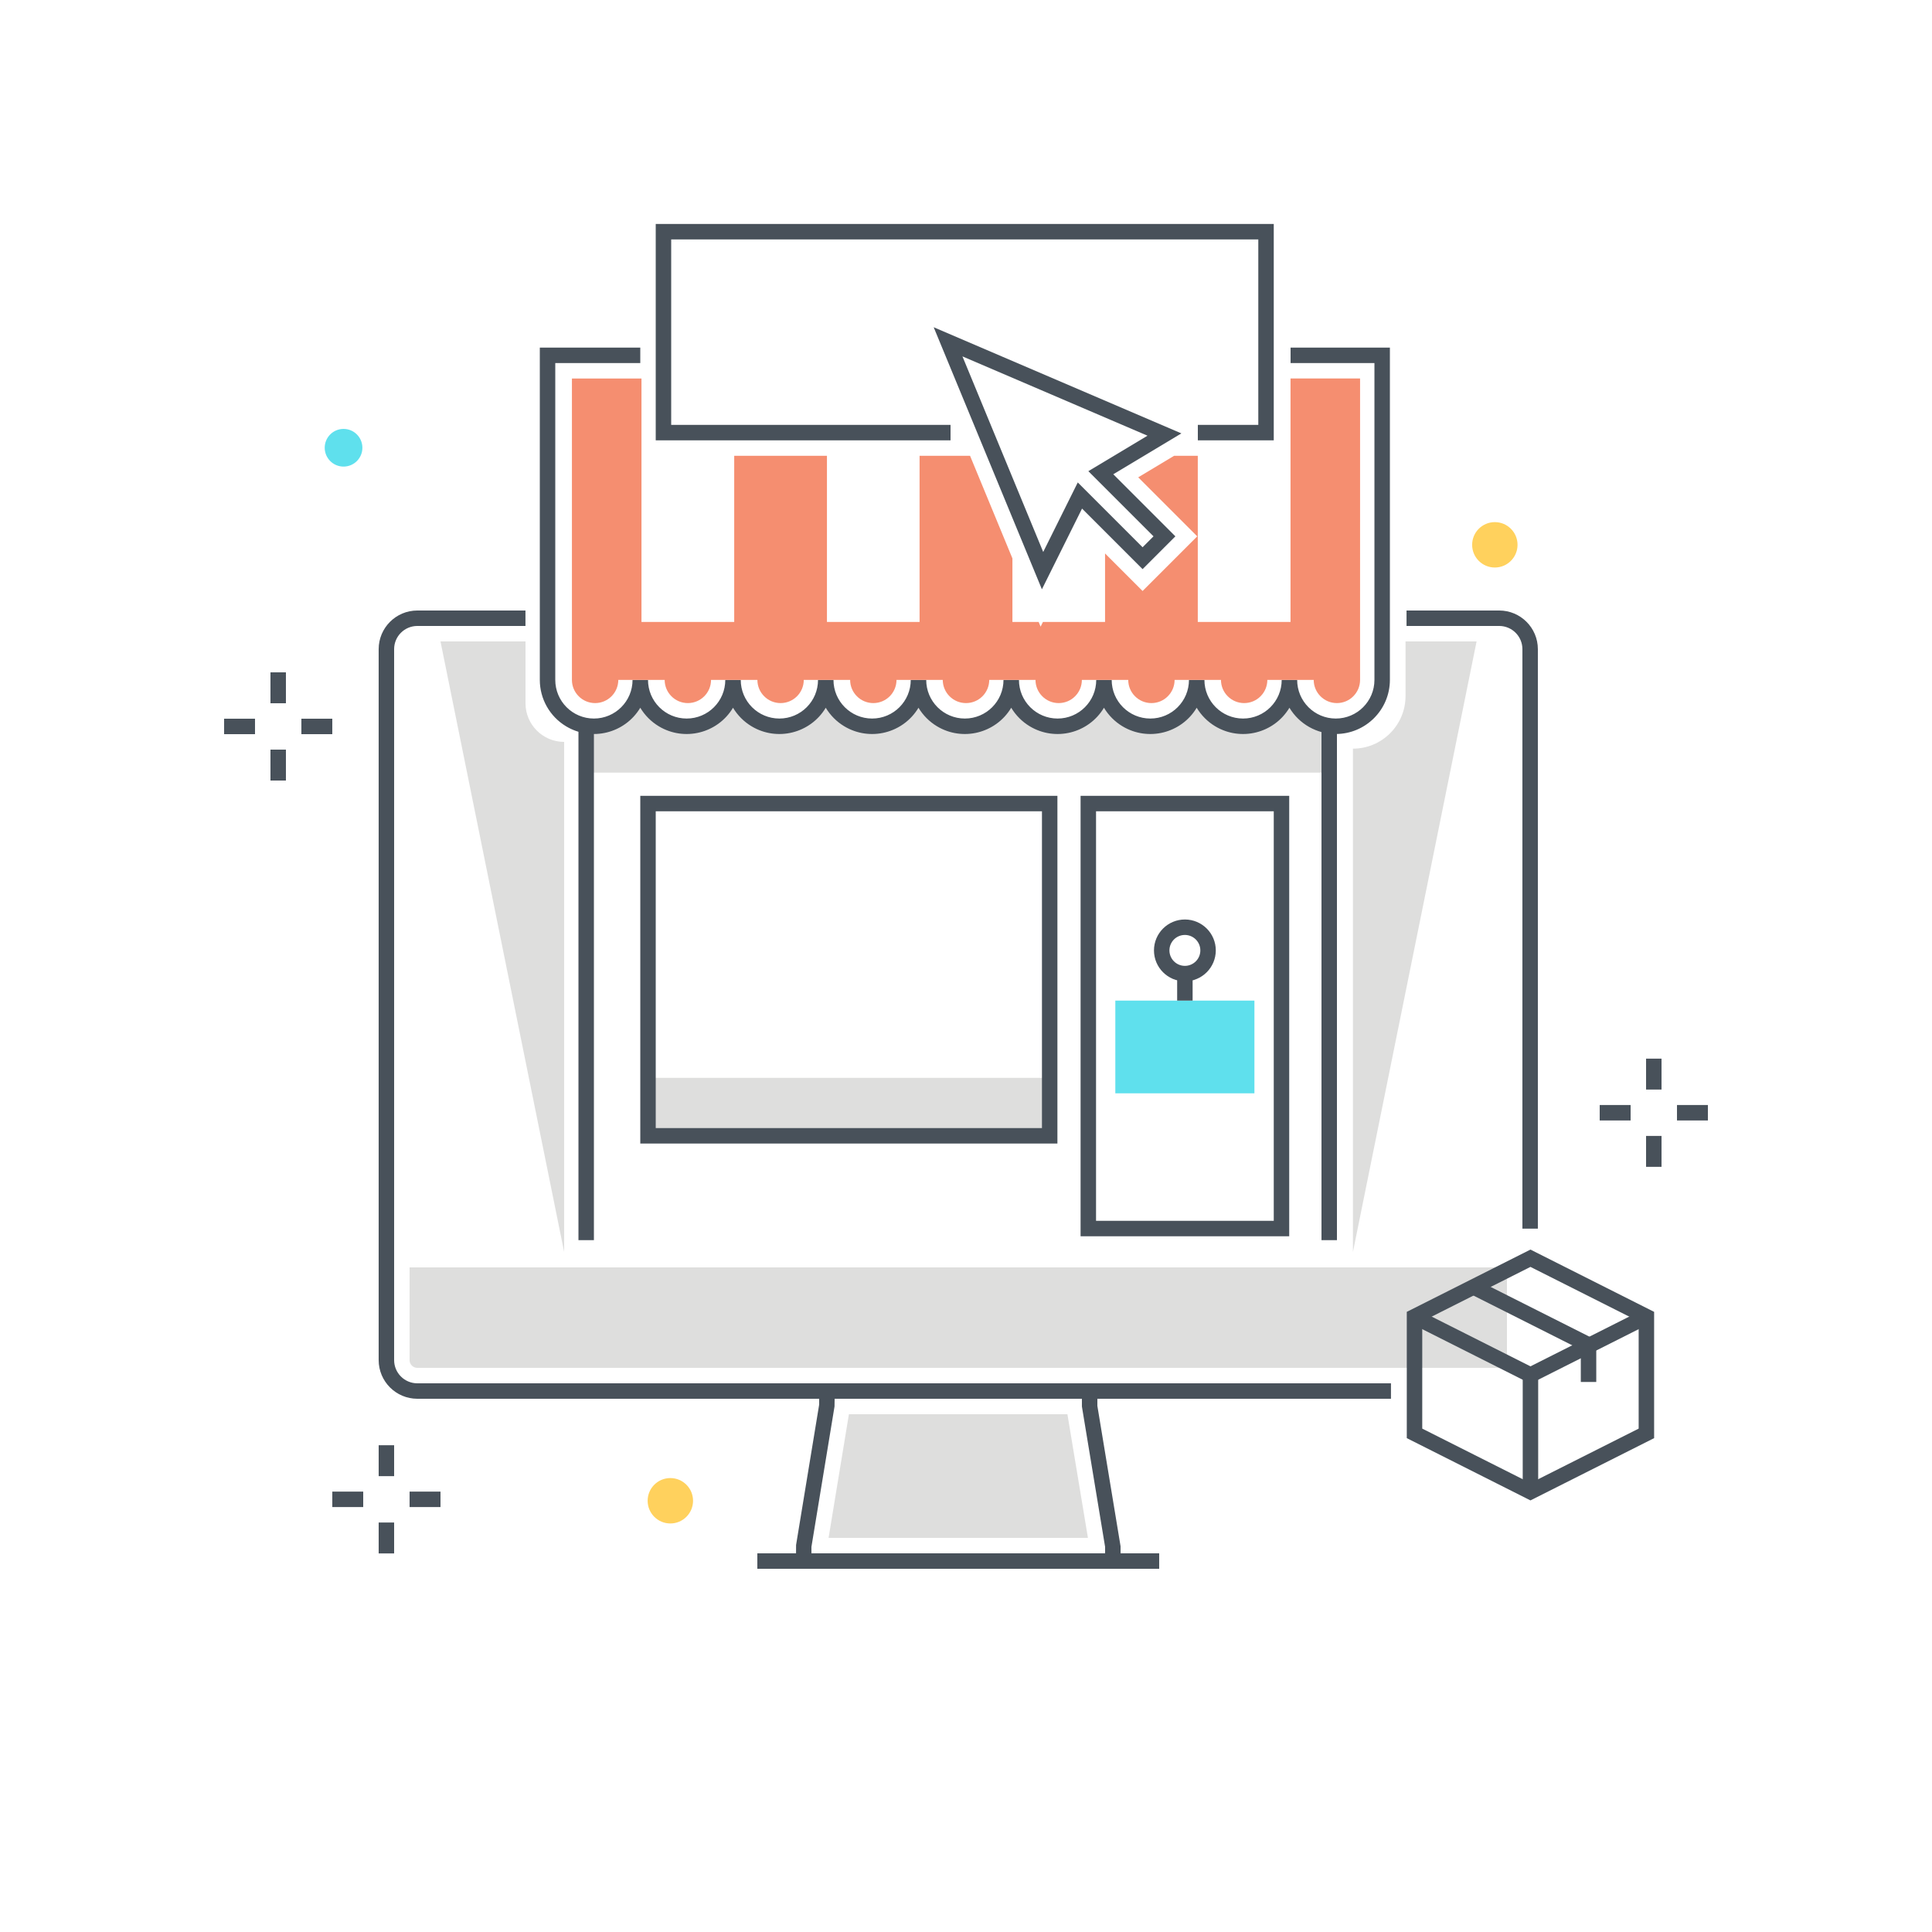 <svg xmlns="http://www.w3.org/2000/svg" width="250" height="250" viewBox="0 0 250 250">
  <g fill="none" fill-rule="evenodd">
    <path fill="#48515A" d="M179.991 181L54 181C51.239 180.997 49.003 178.76 48.999 176L48.999 83.999C49.003 81.239 51.239 79.002 54 78.999L67.995 78.999 67.995 80.999 54 80.999C52.343 81.001 51.001 82.343 51 83.999L51 176C51.001 177.656 52.343 178.998 54 179L179.991 179 179.991 181M198.999 158.99L196.999 158.99 196.999 83.999C196.998 82.343 195.656 81.001 193.999 80.999L182.005 80.999 182.005 78.999 193.999 78.999C196.76 79.002 198.996 81.239 198.999 83.999L198.999 158.99"/>
    <path fill="#48515A" d="M104.999,201.001 L143,201.001 L143,200.167 L139.998,182 L139.998,181 L108,181 L107.987,181.996 L104.999,200.165 L104.999,201.001 Z M145,203.001 L102.999,203.001 L103.012,199.922 L106,181.752 L106,179 L141.998,179 L141.998,181.917 L145,200.085 L145,203.001 Z"/>
    <polygon fill="#48515A" points="97.999 203 149.998 203 149.998 201 97.999 201"/>
    <polyline fill="#DEDEDD" points="107.217 199.001 140.779 199.001 138.123 183 109.849 183 107.217 199.001"/>
    <path fill="#DEDEDD" d="M52.999,164 L52.999,176 C53,176.552 53.447,176.999 53.999,177 L193.999,177 C194.551,176.999 194.999,176.552 194.999,176 L194.999,164 L52.999,164"/>
    <polygon fill="#48515A" points="213.001 140.988 215.001 140.988 215.001 136.988 213.001 136.988"/>
    <polygon fill="#48515A" points="213.001 150.988 215.001 150.988 215.001 146.988 213.001 146.988"/>
    <polygon fill="#48515A" points="217.001 144.988 221.001 144.988 221.001 142.988 217.001 142.988"/>
    <polygon fill="#48515A" points="207.001 144.988 211.001 144.988 211.001 142.988 207.001 142.988"/>
    <polygon fill="#48515A" points="34.998 91.001 36.998 91.001 36.998 87.001 34.998 87.001"/>
    <polygon fill="#48515A" points="34.998 101.001 36.998 101.001 36.998 97.001 34.998 97.001"/>
    <polygon fill="#48515A" points="38.998 95.001 42.998 95.001 42.998 93.001 38.998 93.001"/>
    <polygon fill="#48515A" points="28.998 95.001 32.998 95.001 32.998 93.001 28.998 93.001"/>
    <polygon fill="#48515A" points="49 191.013 51 191.013 51 187.013 49 187.013"/>
    <polygon fill="#48515A" points="49 201.013 51 201.013 51 197.013 49 197.013"/>
    <polygon fill="#48515A" points="53 195.013 57 195.013 57 193.013 53 193.013"/>
    <polygon fill="#48515A" points="43 195.013 47 195.013 47 193.013 43 193.013"/>
    <path fill="#FFD15D" d="M193.431,68.062 C194.777,68.062 195.869,69.153 195.869,70.499 C195.869,71.846 194.777,72.937 193.431,72.937 C192.085,72.937 190.993,71.846 190.993,70.499 C190.993,69.153 192.085,68.062 193.431,68.062"/>
    <path fill="#FFD15D" d="M193.431,68.562 C192.361,68.562 191.494,69.429 191.494,70.499 C191.494,71.57 192.361,72.437 193.431,72.437 C194.501,72.437 195.369,71.57 195.369,70.499 C195.367,69.43 194.501,68.563 193.431,68.562 Z M193.431,73.437 C191.809,73.437 190.494,72.122 190.494,70.499 C190.494,68.877 191.809,67.562 193.431,67.562 C195.053,67.562 196.369,68.877 196.369,70.499 C196.367,72.121 195.053,73.435 193.431,73.437 Z"/>
    <path fill="#5FE0ED" d="M44.456,55.501 C45.802,55.501 46.893,56.592 46.893,57.939 C46.893,59.285 45.802,60.376 44.456,60.376 C43.109,60.376 42.018,59.285 42.018,57.939 C42.018,56.592 43.109,55.501 44.456,55.501"/>
    <path fill="#FFD15D" d="M86.742,191.261 C88.364,191.261 89.68,192.576 89.68,194.198 C89.68,195.821 88.364,197.136 86.742,197.136 C85.12,197.136 83.805,195.821 83.805,194.198 C83.805,192.576 85.12,191.261 86.742,191.261"/>
    <path fill="#DEDEDD" d="M172.001,93.912 C169.048,93.491 166.853,90.963 166.852,87.98 C166.852,91.293 164.165,93.98 160.852,93.98 C157.538,93.98 154.852,91.293 154.852,87.98 C154.852,91.293 152.165,93.98 148.852,93.98 C145.538,93.98 142.852,91.293 142.852,87.98 C142.852,91.293 140.165,93.98 136.852,93.98 C133.538,93.98 130.852,91.293 130.852,87.98 C130.852,91.293 128.165,93.98 124.852,93.98 C121.538,93.98 118.852,91.293 118.852,87.98 C118.852,91.293 116.165,93.98 112.852,93.98 C109.538,93.98 106.852,91.293 106.852,87.98 C106.852,91.293 104.165,93.98 100.852,93.98 C97.538,93.98 94.852,91.293 94.852,87.98 C94.852,91.293 92.165,93.98 88.852,93.98 C85.538,93.98 82.852,91.293 82.852,87.98 C82.863,91.282 80.195,93.968 76.893,93.98 C76.372,93.981 75.853,93.915 75.349,93.782 L75.349,99.978 L172.001,99.978 L172.001,93.912"/>
    <polygon fill="#DEDEDD" points="83.852 146.972 135.83 146.972 135.83 139.475 83.852 139.475"/>
    <polygon fill="#48515A" points="171 160.475 173 160.475 173 93.979 171 93.979"/>
    <polygon fill="#48515A" points="74.852 160.475 76.852 160.475 76.852 93.979 74.852 93.979"/>
    <path fill="#48515A" d="M84.852 145.972L134.829 145.972 134.829 104.979 84.852 104.979 84.852 145.972zM82.853 147.972L136.829 147.972 136.829 102.979 82.853 102.979 82.853 147.972zM141.827 157.974L164.824 157.974 164.824 104.977 141.827 104.977 141.827 157.974zM139.827 159.974L166.824 159.974 166.824 102.977 139.827 102.977 139.827 159.974zM172.852 94.979C170.394 94.978 168.117 93.689 166.852 91.582 164.864 94.896 160.566 95.971 157.252 93.983 156.267 93.392 155.443 92.567 154.852 91.582 152.864 94.896 148.566 95.971 145.252 93.983 144.267 93.392 143.443 92.567 142.852 91.582 140.864 94.896 136.566 95.971 133.252 93.983 132.267 93.392 131.443 92.567 130.852 91.582 128.864 94.896 124.566 95.971 121.252 93.983 120.267 93.392 119.443 92.567 118.852 91.582 116.864 94.896 112.566 95.971 109.252 93.983 108.267 93.392 107.443 92.567 106.852 91.582 104.864 94.896 100.566 95.971 97.252 93.983 96.267 93.392 95.443 92.567 94.852 91.582 92.864 94.896 88.566 95.971 85.252 93.983 84.267 93.392 83.443 92.567 82.852 91.582 80.863 94.896 76.563 95.971 73.249 93.982 71.141 92.717 69.851 90.438 69.852 87.979L69.852 44.982 82.852 44.982 82.852 46.981 71.852 46.981 71.852 87.979C71.852 90.741 74.09 92.979 76.852 92.979 79.613 92.979 81.852 90.741 81.852 87.979L83.852 87.979C83.852 90.741 86.09 92.979 88.852 92.979 91.613 92.979 93.852 90.741 93.852 87.979L95.852 87.979C95.852 90.741 98.09 92.979 100.852 92.979 103.613 92.979 105.852 90.741 105.852 87.979L107.852 87.979C107.852 90.741 110.09 92.979 112.852 92.979 115.613 92.979 117.852 90.741 117.852 87.979L119.852 87.979C119.852 90.741 122.09 92.979 124.852 92.979 127.613 92.979 129.852 90.741 129.852 87.979L131.852 87.979C131.852 90.741 134.09 92.979 136.852 92.979 139.613 92.979 141.852 90.741 141.852 87.979L143.852 87.979C143.852 90.741 146.09 92.979 148.852 92.979 151.613 92.979 153.852 90.741 153.852 87.979L155.852 87.979C155.852 90.741 158.09 92.979 160.852 92.979 163.613 92.979 165.852 90.741 165.852 87.979L167.852 87.979C167.852 90.741 170.09 92.979 172.852 92.979 175.613 92.979 177.852 90.741 177.852 87.979L177.852 46.981 167 46.981 167 44.982 179.852 44.982 179.852 87.979C179.847 91.844 176.716 94.975 172.852 94.979"/>
    <polyline fill="#48515A" points="164.824 56.979 155 56.979 155 54.979 162.824 54.979 162.824 30.981 86.851 30.981 86.851 54.979 123 54.979 123 56.979 84.851 56.979 84.851 28.981 164.824 28.981 164.824 56.979"/>
    <polygon fill="#5FE0ED" points="144.322 141.475 162.322 141.475 162.322 129.477 144.322 129.477"/>
    <polygon fill="#48515A" points="152.324 129.477 154.324 129.477 154.324 126.481 152.324 126.481"/>
    <path fill="#48515A" d="M153.324,120.982 C152.219,120.982 151.324,121.877 151.324,122.982 C151.324,124.087 152.219,124.982 153.324,124.982 C154.428,124.982 155.324,124.087 155.324,122.982 C155.323,121.878 154.428,120.983 153.324,120.982 Z M153.324,126.982 C151.115,126.982 149.324,125.191 149.324,122.982 C149.324,120.773 151.115,118.982 153.324,118.982 C155.533,118.982 157.324,120.773 157.324,122.982 C157.321,125.19 155.532,126.979 153.324,126.982 Z"/>
    <path fill="#DEDEDD" d="M68 91.001L68 82.999 56.999 82.999 72.999 162 72.999 96C70.238 96 68 93.762 68 91.001M181.875 82.999L181.875 90.07C181.875 93.828 178.828 96.875 175.07 96.875L175.07 162 191.07 82.999 181.875 82.999"/>
    <path fill="#48515A" d="M124.539,46.116 L134.991,71.425 L139.463,62.429 L147.85,70.816 L149.265,69.402 L140.833,60.971 L148.487,56.379 L124.539,46.116 Z M134.822,76.256 L120.818,42.345 L152.87,56.081 L144.059,61.369 L152.093,69.402 L147.85,73.645 L140.016,65.81 L134.822,76.256 Z"/>
    <path fill="#F58E70" d="M175.992,85.977 L175.993,48.973 L166.993,48.973 L166.993,80.478 L154.993,80.478 L154.993,58.979 L151.928,58.979 L147.285,61.766 L154.921,69.402 L147.85,76.473 L142.993,71.616 L142.993,80.478 L134.956,80.478 L134.653,81.088 L134.402,80.478 L131.007,80.478 L131.007,72.258 L125.524,58.979 L118.993,58.979 L118.993,80.478 L107.007,80.478 L107.007,58.979 L95.007,58.979 L95.007,80.478 L83.007,80.478 L83.007,48.981 L74.007,48.981 L74.007,87.979 C74.007,89.636 75.35,90.979 77.007,90.979 C78.664,90.979 80.007,89.636 80.007,87.979 L86.007,87.979 C86.007,89.636 87.35,90.979 89.007,90.979 C90.664,90.979 92.007,89.636 92.007,87.979 L98.007,87.979 C98.007,89.636 99.35,90.979 101.007,90.979 C102.664,90.979 104.007,89.636 104.007,87.979 L110.007,87.979 C110.007,89.636 111.35,90.979 113.007,90.979 C114.664,90.979 116.007,89.636 116.007,87.979 L121.993,87.979 C121.995,89.636 123.337,90.978 124.993,90.979 L125,90.979 L125.007,90.979 C126.663,90.978 128.005,89.636 128.007,87.979 L133.993,87.979 C133.993,89.636 135.336,90.979 136.993,90.979 C138.65,90.979 139.993,89.636 139.993,87.979 L145.993,87.979 C145.993,89.636 147.336,90.979 148.993,90.979 C150.65,90.979 151.993,89.636 151.993,87.979 L157.993,87.979 C157.993,89.636 159.336,90.979 160.993,90.979 C162.65,90.979 163.993,89.636 163.993,87.979 L169.993,87.979 C169.993,89.636 171.336,90.979 172.993,90.979 C174.65,90.979 175.993,89.636 175.993,87.979 L175.992,85.977"/>
    <path fill="#48515A" d="M184.038,184.862 L198.04,191.913 L212.042,184.862 L212.042,170.985 L198.04,163.935 L184.038,170.985 L184.038,184.862 Z M198.04,194.152 L182.038,186.094 L182.038,169.753 L198.04,161.695 L214.042,169.753 L214.042,186.094 L198.04,194.152 Z"/>
    <polyline fill="#48515A" points="198.04 179.043 182.589 171.262 183.488 169.476 198.04 176.804 212.592 169.476 213.492 171.262 198.04 179.043"/>
    <polygon fill="#48515A" points="197.04 193.032 199.04 193.032 199.04 177.923 197.04 177.923"/>
    <polyline fill="#48515A" points="206.556 178.825 204.556 178.825 204.556 174.641 190.62 167.623 191.519 165.837 206.556 173.409 206.556 178.825"/>
  </g>
</svg>
